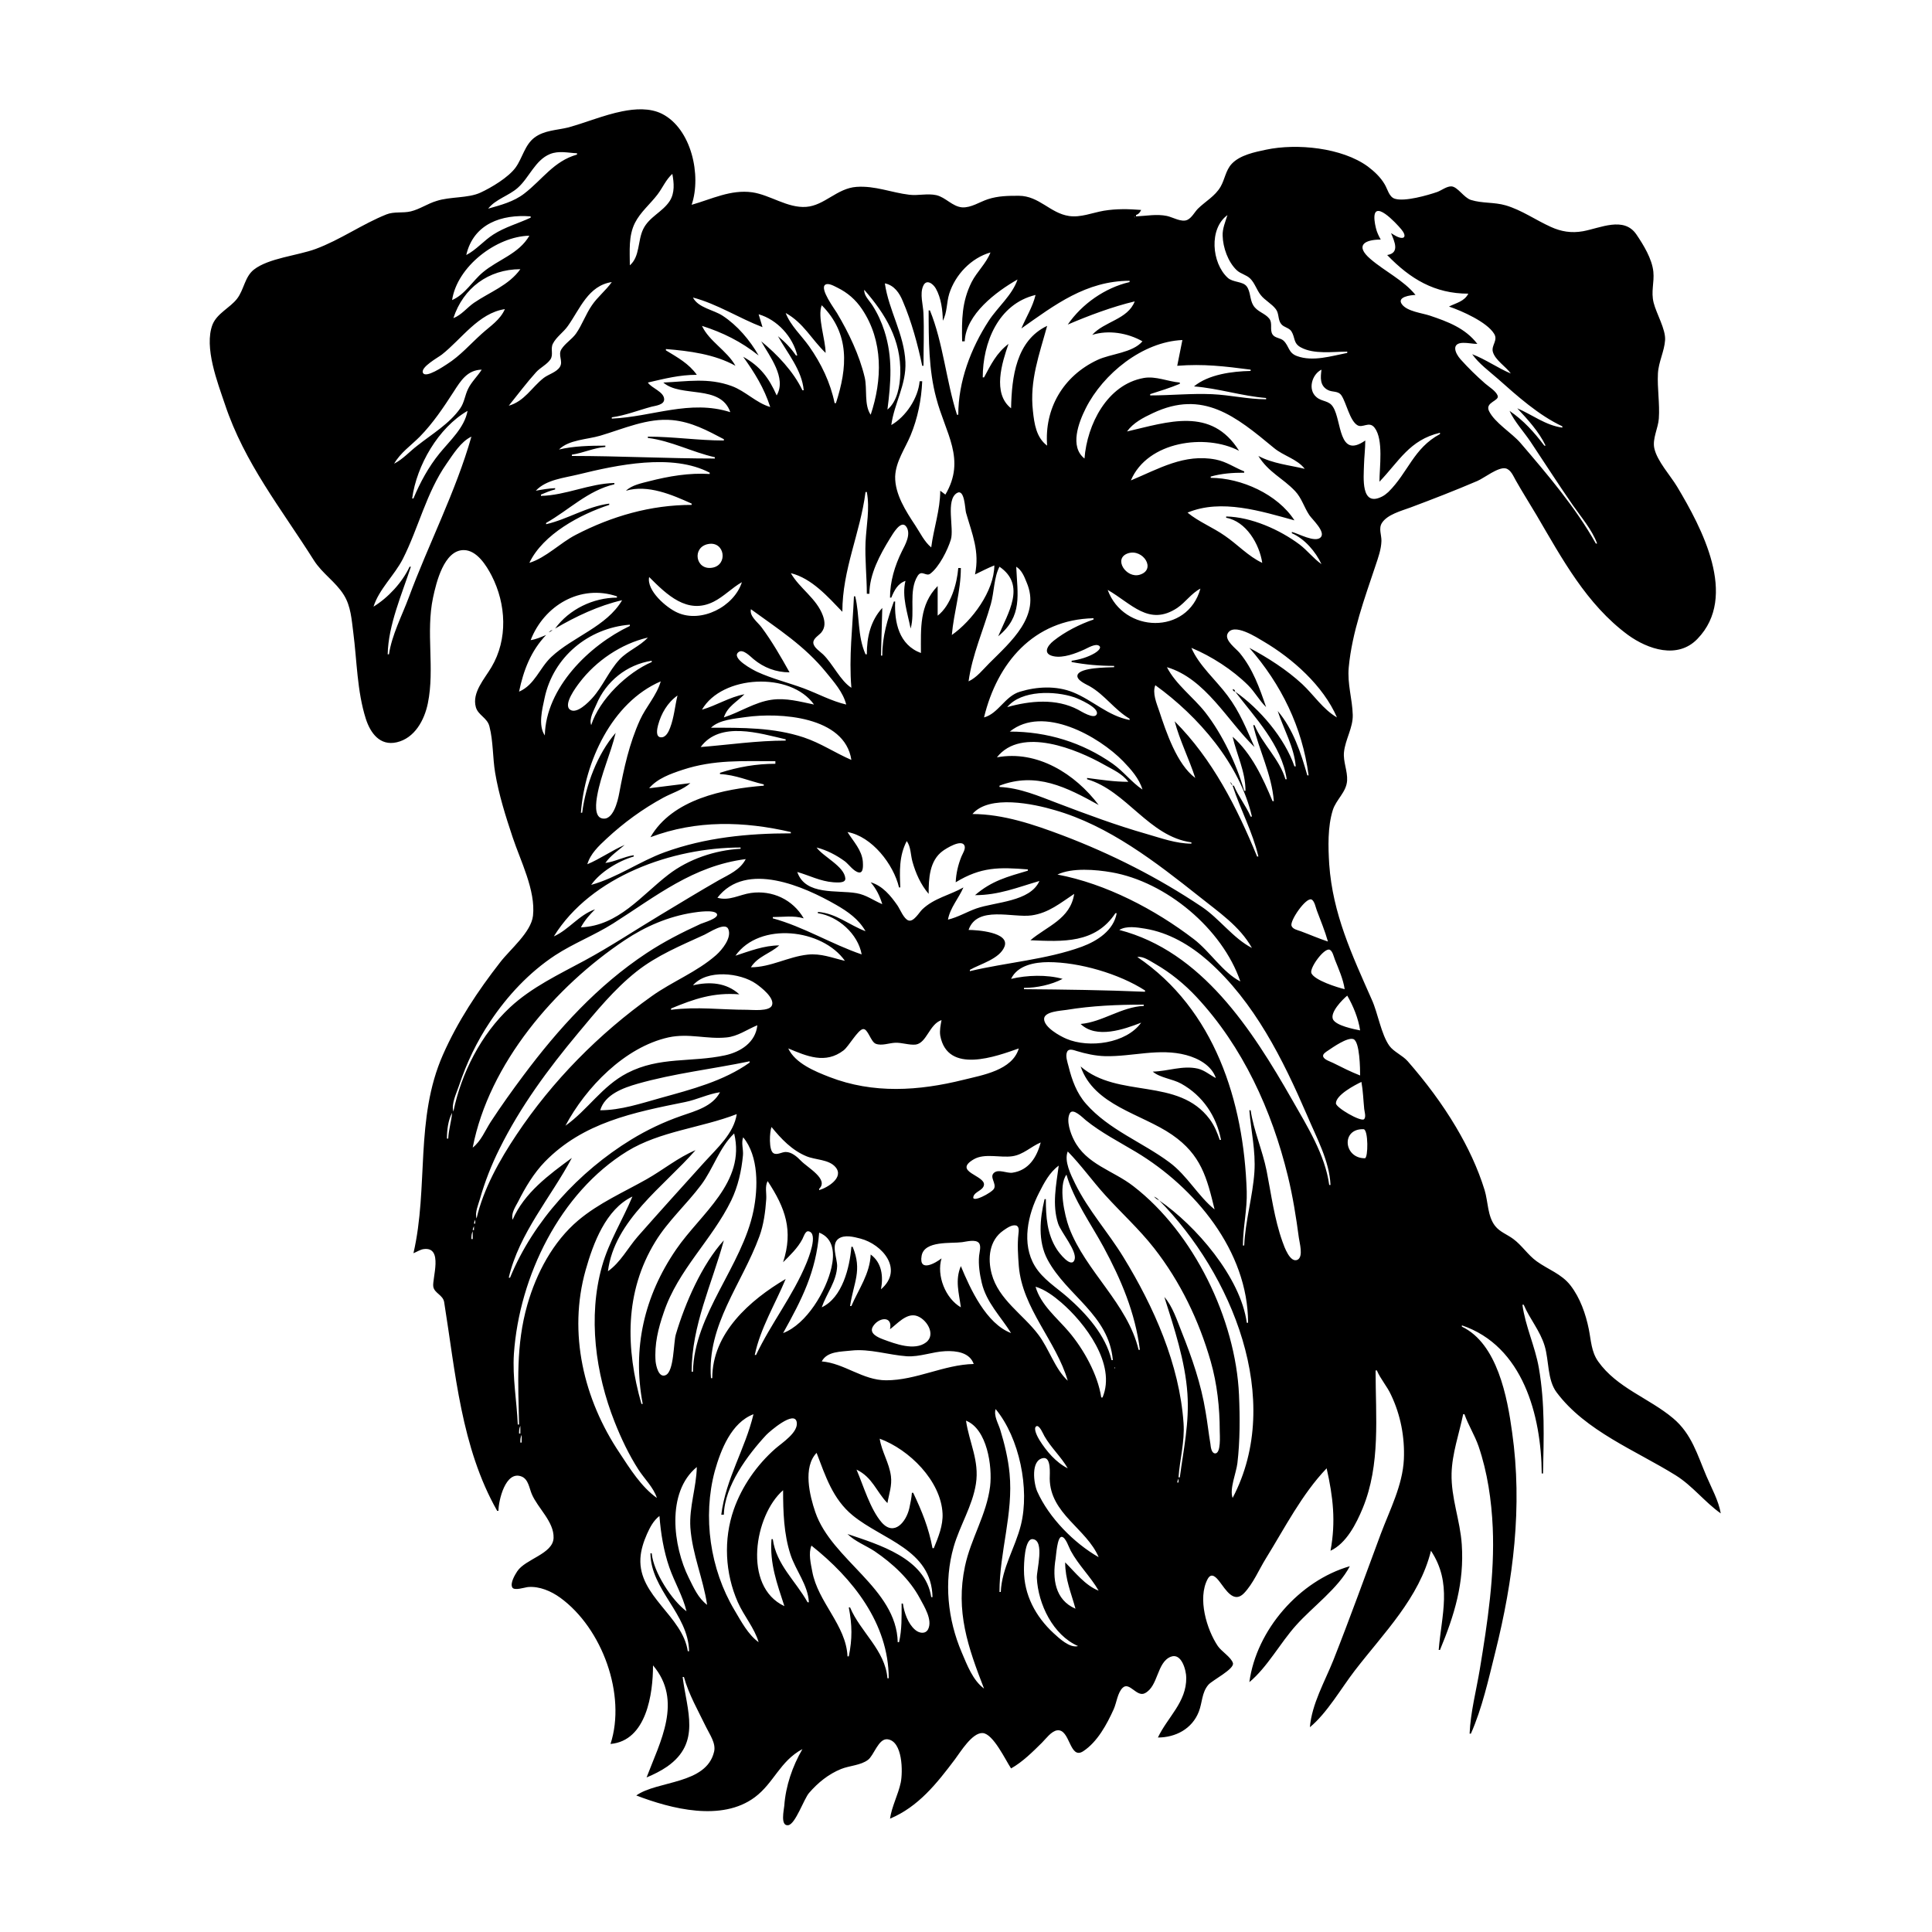 <?xml version="1.0" encoding="UTF-8"?>
<svg xmlns="http://www.w3.org/2000/svg" xmlns:xlink="http://www.w3.org/1999/xlink" width="1500pt" height="1500pt" viewBox="0 0 1500 1500" version="1.1">
<g id="surface1">
<path style=" stroke:none;fill-rule:nonzero;fill:rgb(0%,0%,0%);fill-opacity:1;" d="M 321 973 C 323.512 972 326.281 970.133 329 969.785 C 344.516 967.805 335.336 993 336.41 999 C 337.344 1004.133 343.949 1005.387 344.852 1011 C 353.625 1065.426 357.992 1123.738 386 1173 L 387 1173 C 387 1165.207 392.438 1141.402 404.957 1146.363 C 410.27 1148.469 410.914 1155.434 412.879 1160 C 417.543 1171 430.188 1181.395 429.797 1194 C 429.41 1206.512 407.824 1210.359 401.551 1220.004 C 399.785 1222.715 396 1229 397.695 1232.383 C 399 1235.348 407.496 1232.387 410 1232.176 C 418.852 1231.422 427.984 1235.391 435 1240.488 C 467.645 1264.223 486.371 1316 474 1354 C 502 1351.539 507 1315 507 1293 C 530.379 1320.516 512.434 1352.438 502 1380 C 507.531 1377.695 513 1375.012 518 1371.559 C 544.426 1353.008 533.336 1328.238 530 1302 L 531 1302 C 534.656 1315.371 542.23 1328.539 548.258 1341 C 550.977 1346.617 555.977 1353.434 554.426 1360 C 548.387 1385.586 510.41 1382.305 494 1394 C 521.203 1404.414 560.34 1414.504 586 1395.391 C 600.863 1384.32 605.555 1367.289 623 1358 C 615.246 1371.332 610 1386.652 608.914 1402 C 608.668 1405.055 605.629 1418 612 1417.078 C 617.566 1416.297 624.172 1396.566 628.184 1392 C 635 1384.113 643.203 1377.426 653 1373.453 C 659.508 1370.812 668.273 1370.641 673.895 1366.348 C 678.484 1363 682 1349.613 689 1350.371 C 701 1351.707 701 1376 699.332 1384 C 697.297 1393.52 692.426 1402.359 691 1412 C 713 1402.809 727.375 1384.586 741.375 1366 C 745.613 1360.371 754.855 1345 762.996 1345.547 C 771.188 1346.113 780.758 1366.715 785 1373 C 793.91 1368 801.73 1360.176 809 1353 C 812 1350.008 816.203 1344.117 820.715 1343.441 C 830.973 1342 830.223 1366.648 841 1359.652 C 852 1352.465 859.406 1338.723 864.688 1327 C 866.902 1322.086 867.656 1314.188 871.648 1310.375 C 876.867 1305.395 882.508 1317.828 888.824 1314.637 C 899.438 1309.277 898 1290.641 909 1286.289 C 917.41 1283 921 1297 921 1302.574 C 921.23 1321.547 906.531 1333.082 899 1349 C 912.727 1349 925.543 1342.281 930.73 1329 C 933.516 1322 932.949 1314.098 938.215 1308.016 C 941.215 1304.547 958.547 1295.828 957.246 1291.23 C 955.996 1286.789 948.27 1282.078 945.52 1278 C 936.852 1265.141 929.641 1241 937.57 1226.039 C 940.535 1220.488 944.207 1224.555 946.871 1228.004 C 951.629 1234.16 957.852 1245.195 965.816 1237 C 972.977 1229.52 977.402 1218.723 982.809 1210 C 997.395 1186.461 1010.738 1160.125 1030 1140 C 1035 1162.227 1037.238 1181.254 1033 1204 C 1045.336 1198.246 1053 1183.016 1057.988 1171 C 1072 1137 1068 1099.785 1068 1064 L 1069 1064 C 1071.84 1070.746 1076.977 1076.336 1080 1083 C 1087.441 1098.598 1090.715 1115.812 1089.961 1133 C 1089 1153.281 1079 1172.32 1072 1191 C 1059.867 1223.68 1048 1256.617 1035.199 1289 C 1028.566 1305.582 1018.477 1323 1017 1341 C 1030.355 1330 1041.234 1310.824 1051.883 1297 C 1074.43 1267.719 1101.98 1240.609 1111 1204 C 1127.719 1229.348 1119.238 1253.57 1117 1281 L 1118 1281 C 1129.238 1254.008 1136.949 1228.773 1134.91 1199 C 1133.629 1180.266 1126.551 1163 1127 1144 C 1127.395 1128.438 1132.879 1113.129 1136 1098 L 1137 1098 C 1140 1106.551 1145 1114.309 1147.996 1123 C 1154.855 1143.133 1158 1164.809 1158.961 1186 C 1160.562 1222.613 1154.879 1260 1148.922 1296 C 1146.176 1312.59 1141.723 1329.148 1141 1346 L 1142 1346 C 1150.719 1326.332 1155.664 1303.832 1160.871 1283 C 1174.961 1226.648 1182.203 1169.777 1174 1112 C 1170.34 1085 1162.559 1043.113 1135 1030 L 1135 1029 C 1182.434 1045.047 1196.629 1099 1197 1144 L 1198 1144 C 1198.574 1116.059 1199.59 1090 1194.75 1062 C 1191.852 1045.328 1184.246 1029.668 1182 1013 L 1183 1013 C 1187.715 1024.152 1195.672 1033.031 1199.277 1045 C 1202.703 1056.363 1201.262 1071.27 1208.527 1081 C 1230.973 1111.059 1270 1126.125 1301 1145.426 C 1314.172 1153.645 1323.492 1166.191 1336 1175 C 1334.273 1165 1328.816 1155.309 1324.852 1146 C 1317.762 1129.352 1313.402 1113.246 1299 1101.145 C 1280.289 1085.426 1255.387 1077.613 1240.789 1057 C 1235.457 1049.473 1235.305 1040.711 1233.551 1032 C 1231.168 1020.152 1226.785 1007.641 1219.32 998 C 1212.352 989.008 1201.914 985.676 1193 979.215 C 1186.184 974.273 1181.723 967 1174.996 962 C 1170.305 958.465 1164.496 956.547 1160.801 951.824 C 1154.836 944.215 1155.398 933 1152.652 924 C 1147.336 906.781 1139.574 890.477 1130.398 875 C 1119.578 856.758 1106.945 840 1093 824.004 C 1088.902 819.316 1082.203 816.73 1078.727 812 C 1072.277 803 1069.809 786.477 1065 776 C 1049.664 741.277 1034.734 709.598 1032 671 C 1031.172 657.578 1030.719 642 1034.773 629 C 1037.359 620.742 1045.371 615.012 1045.891 606 C 1046.32 598.605 1042.73 591.395 1043.469 584 C 1044.453 574.133 1050.547 565 1050.273 555 C 1049.93 542.484 1045.93 531.027 1047.172 518 C 1049.77 490.719 1059.395 464.816 1068 439 C 1070 433 1072.375 426.512 1072.543 420 C 1072.664 415.41 1070.199 410.348 1072.871 406.105 C 1077 399.48 1088 396.637 1095 394.051 C 1112.453 387.523 1129.867 380.754 1147 373.422 C 1152.375 371.121 1163.223 362.383 1168.984 363.664 C 1173 364.574 1175 369.762 1176.859 373 C 1182 382.133 1187.684 391 1192.988 400 C 1212.812 433.75 1231.691 469.16 1264 493 C 1279.457 504.176 1302.57 512 1317.906 496 C 1349.879 463 1321 409.523 1302.199 378 C 1296.918 369.176 1286.562 358.008 1284.398 348 C 1282.801 340.609 1287.391 332.414 1287.91 325 C 1288.727 313.344 1286.617 301.531 1287.211 290 C 1287.676 281 1292.215 272.773 1292.773 264 C 1293.305 255.633 1285.992 243.488 1283.871 235 C 1281.691 226.262 1284.492 219.418 1283.66 211 C 1282.668 201 1276 190.148 1270.48 182.004 C 1260.734 167.773 1242.535 177.086 1229 179.535 C 1220 181.145 1212 179.805 1204 176.137 C 1192.227 170.832 1181.516 163.129 1169 159.438 C 1160 156.824 1150.758 158 1142 155.227 C 1136.566 153.52 1131.746 145 1126.895 144.707 C 1123.273 144.57 1119.328 147.715 1116 149 C 1108.559 151.578 1090.66 156.73 1083 154.309 C 1078.438 153 1077.285 146.688 1075 143 C 1071.758 137.48 1067 133.066 1062 129.289 C 1041.91 114.594 1006.781 111.176 983 116.211 C 974.188 118.074 962.742 120.363 956.328 127.184 C 951.609 132.211 950.996 139.215 947.637 145 C 943.371 152.344 935.918 156.266 930 162.09 C 927.445 164.734 925.301 169.098 921.824 170.727 C 917.355 172.828 910.484 168.621 906 167.668 C 898 166 889.996 167.656 882 168 L 882 167 C 884.25 166 884.848 165.25 886 163 C 876 162.219 866.863 162 857 163.613 C 848 165.184 839 169.047 830 167.699 C 815.273 165.527 806.891 152.078 791 152 C 782.695 152 774.977 152.066 767 154.672 C 760.52 156.785 754 161.395 747 161 C 739.352 160.32 734.293 153.27 727 151.531 C 720 150 712.93 152.035 706 151.207 C 691.922 149.523 679.5 144.074 665 145.09 C 649.871 146.148 640.188 159.535 626 160.609 C 611.406 161.715 598 151.328 584 149.301 C 567.32 147 552.574 154.582 537 159 C 544.723 136.191 536.863 100 514 88.379 C 504.543 83.637 493 84.426 483 86.449 C 468.645 89.34 455 95.164 441 99 C 432.227 101.129 422.594 101.129 415 106.789 C 407.414 112.504 405.695 122.566 400.363 130 C 394.887 137.637 381.492 145.668 373 149.566 C 363.41 154 349.516 152.566 339 156 C 332 158.074 326 162.379 319 164.102 C 312.715 165.629 306 164.07 300 166.48 C 281.176 174 264.297 186.176 245 193.32 C 231.238 198.41 208.363 200.383 197 209.418 C 189.938 215.094 189.453 225.008 184 232 C 178.488 239.07 168.594 243.203 165 252 C 158.227 269.68 169 297.16 174.668 314 C 189.828 359.535 218.438 395.027 243.68 435 C 250.219 445.352 260.699 451.758 267 462 C 272.422 470.676 273 481.152 274.281 491 C 277.168 513.234 277.172 536.426 284 558 C 287.578 569.172 294.996 579.301 308 576.32 C 321.984 573.113 329.531 559.07 332.191 546 C 337.676 519.066 330.473 491 336.211 464 C 338.68 452.41 344.684 427.113 360 427.09 C 370.203 427.07 377.621 439.039 381.742 447 C 393 469 394.461 496.281 381.547 518 C 376.254 527 366.301 537.684 369.434 549 C 371.184 555.316 378.352 557.242 380 564 C 383 575.645 382.445 588.148 384.434 600 C 387.301 617.07 392.539 633.621 398 650 C 404 668.195 416 691.301 413.812 711 C 412.348 723.824 396 737.152 388.426 747 C 370.922 769.43 355.312 793 343.859 819 C 322 868.578 332.855 921.754 321 973 M 448 119 L 448 120 C 429.863 125.148 421.277 139.32 407 150.32 C 398.797 156.641 388.781 159.223 379 162 C 384.816 154.57 394.977 152.059 401.996 145.816 C 410.863 138 415.5 124.289 427 119.613 C 433.891 116.809 440.906 118.695 448 119 M 522 135 C 523.305 142.02 524 149.703 520 156 C 514.441 164.637 503.926 168.355 499.328 178 C 495 187 496.914 199.191 489 206 C 489 195 487.844 183.156 492.996 173 C 497.238 164.633 504.867 158.387 510.496 151 C 514.484 145.766 517 139.473 522 135 M 1080 181 C 1082.664 187.492 1087 196.414 1077 198 C 1095 216.676 1113.949 228 1140 228 C 1136.898 234.062 1130.66 235.145 1125 238 C 1134.992 241.402 1154.438 250 1160 259.094 C 1163.262 264.191 1157.809 268 1159 273 C 1160.73 279.574 1169.176 284.566 1173 290 C 1162.664 285.652 1153.676 279.094 1143 275 C 1148.234 282.406 1156.215 288.18 1163 294.156 C 1178 307.477 1194.586 322.391 1213 331 L 1213 332 C 1200 330.262 1189.723 322 1178 317 C 1186 325.512 1194.93 335.281 1200 346 L 1199 346 C 1191 335.414 1182.922 326.43 1172 319 C 1176 327.621 1183 335.051 1188.332 343 C 1199.223 359.332 1209.887 376 1221 392 C 1227.539 401.449 1236 411.152 1240 422 L 1239 422 C 1223.52 394.223 1201.199 368.078 1180.57 344 C 1173.816 336.113 1160.398 328.234 1156 319 C 1152.871 312.242 1164.277 311.262 1162.793 307.211 C 1161.445 303.539 1155.844 300.211 1153 297.715 C 1146.23 291.777 1140 285.707 1134 279 C 1129.75 274.238 1126.469 266.363 1136 266.184 C 1139.648 266.113 1143.32 267 1147 267 C 1137.664 254.758 1124 249.711 1110 245 C 1103.859 243 1092.828 241.82 1088.621 236.473 C 1083.84 230.391 1095.523 229.074 1099 229 C 1089.809 217.609 1075 210.574 1064 201.078 C 1051.734 190.551 1059.484 186 1072 186 C 1070.352 183.102 1069 180.258 1068.238 177 C 1067.762 175.039 1067.359 173.012 1067.172 171 C 1065.512 153.207 1084 173.32 1087.93 178 C 1092.527 183.477 1090.594 186.691 1084 183.367 C 1082.652 182.66 1081.336 181.809 1080 181 M 412 168 L 412 169 C 402.363 173.508 392 176.289 383 182.09 C 375.613 186.828 369.773 194 362 198 C 367.648 173.59 389.645 166.234 412 168 M 953 167 C 951.395 172.023 949 177.66 949.262 183 C 949.477 192.168 953.449 203.414 960.184 209.773 C 963.266 212.688 967.664 213.32 970.66 216.277 C 974.203 219.773 975.652 225.02 978.762 229 C 982 233.172 987.273 235.707 990.566 240.039 C 993.234 243.551 992 248.289 994.742 251.605 C 996.867 254.262 1000.859 254.395 1002.684 257.301 C 1005.664 262.055 1004 266.551 1010 269.723 C 1020.266 275.273 1034.785 273 1046 273 L 1046 274 C 1033.715 276.383 1019.34 281 1007 276.449 C 1000.184 274 1001 268.801 996.57 264.516 C 994 262.207 989.926 262.574 988 259.688 C 985.605 256 988.312 251 985.398 247.301 C 981.926 243.012 976.184 242.203 973 237 C 970.297 232.559 971 226.406 967.91 222.316 C 964.867 218.312 957.258 219.414 953.184 215.66 C 940.688 204.141 938.523 177.441 953 167 M 881 168.332 L 881.332 168.668 C 880.84 168.832 880.227 168.332 881 168.332 M 1079 180 L 1080 181 L 1079 180 M 411 183 C 402.82 197.148 386.945 201.371 375 211.324 C 366.645 218.289 361.238 228.496 351 233 C 354.891 207.016 385.273 183.535 411 183 M 769 196 C 765.754 204.438 758.445 211 754.371 219 C 746.672 234.398 746.656 248.418 747 265 L 749 265 C 749.965 244 773.328 226.496 790 217 C 786 229.051 774.523 238.512 767.695 249 C 753.75 270.41 744 296.234 744 322 L 743 322 C 734.625 295.812 732.254 266.125 722 241 L 721 241 C 721 263.344 721 287.258 726.883 309 C 734 336.391 750.223 356.496 734 384 L 730 381 C 729.961 396 724.867 410.301 723 425 C 717.629 420.562 714.484 413.766 710.668 408 C 703.395 397.016 694.77 383.75 695 370 C 695.434 358.312 702.664 348.418 706.988 338 C 712.496 324.723 715.387 310.328 716 296 L 714 296 C 712.84 309.188 703.336 323.449 692 330 C 694.301 313 703.738 298.777 702.961 281 C 702 259.422 690 241 687 220 C 694.273 221.469 698.363 227.473 701 234 C 707.578 249.281 712.637 267.758 716 284 L 717 284 C 717 270.371 717.559 256.613 716.961 243 C 716.68 236.621 714 228.219 716.742 222.062 C 719.203 216.273 724.469 220.285 726.582 224.016 C 730.656 231.199 731.934 241 732 249 C 735.473 242.594 734.832 235 737 228 C 741.723 213.23 753.953 200.336 769 196 M 404 209 C 395 221.566 380.289 226.711 368 235.094 C 362.398 239 358.434 244.508 352 247 C 359.621 223.621 379.246 209.066 404 209 M 877 218 L 877 219 C 858 223.387 839.965 236 829 252 C 844.969 245.129 864 238 881 234 C 875.527 248.117 857.383 249.465 848 260 C 860.66 256 875.562 258.496 887 265 C 879.211 274.062 862.547 274.535 852 279.488 C 825.277 292.043 810.742 317.41 813 346 C 804.543 339.715 803 329 801.949 319 C 799.293 295.359 806.902 275.344 813 253 C 788.91 264.395 785.5 292.789 785 317 C 770.258 305.43 778 281.523 783 267 C 773.602 274.164 769.387 283 764 293 L 763 293 C 763 266.324 774.836 236 804 229 C 801.805 238.27 796.629 246.289 793 255 C 819 236.637 843.234 218.094 877 218 M 475 219 C 470.441 225.473 464 230.473 459.57 237 C 454.723 244 452 252.156 447.211 259 C 443.996 263.488 438.836 266.484 435.906 271.09 C 433 275.609 437.312 280.309 434.805 284.672 C 432.328 289 425.789 290.547 422 293.527 C 412.594 301 407.285 311.453 395 315 C 401.832 306.527 408.883 297.109 416.184 289.016 C 419.48 285.363 424.688 283 427.383 279 C 429.805 275.234 427.285 271 429.184 267 C 431.805 261.633 437.508 258 440.957 253 C 450.387 239.684 456.703 221.742 475 219 M 676 322 C 670.734 314.336 673.453 302 671.348 293 C 667.223 275.57 658.934 258.316 649.801 243 C 647.91 239.832 636.32 224.27 640.648 221.121 C 643 219.32 647.766 222.172 650 223.258 C 658 227.156 664.277 232.602 669.25 240 C 685.891 264.746 685 295.02 676 322 M 671 225 C 687.621 244.027 699.621 264 698.984 290 C 698.75 299.574 696.695 311.621 689 318 C 691.68 297 693.289 277.695 686.656 257 C 684.41 250 681.285 243.199 677.301 237 C 674.984 233.395 670.633 229.43 671 225 M 592 254 L 589 244 C 603.473 248.18 615.543 261.449 619 276 L 618 276 C 613.996 270.137 609.5 265.48 604 261 C 611.348 274.246 622.633 287.34 624 303 L 623 303 C 616 288.387 603.402 275.098 591 265 C 597.277 276.316 611 293.43 603 307 C 597 293.441 590.289 284.406 577 277 C 585.922 289.461 593.312 301.344 598 316 C 587 312.793 578.832 303.641 568 299.695 C 549.84 293.078 533.574 296.203 515 297 C 528.613 309 559.426 298.18 567 320 C 535.547 310 506.465 323.648 475 325 L 475 324 C 485.559 322.578 495.727 318.461 506 315.734 C 509 315 515.719 314.316 515.652 310 C 515.57 304.105 505.824 301.402 503 297 C 516 294 527.508 291 541 291 C 534.859 282.281 525.895 277.445 517 272 L 517 271 C 535 272.434 554.918 275 571 284 C 564.387 272.133 550.629 265.07 545 253 C 561.41 258.246 575.41 265.223 589 276 C 582.246 264.145 572.477 252.594 561 245.102 C 553.816 240.414 542.176 239.051 538 231 C 556.934 236 573.699 247 592 254 M 638 237 C 659.992 259.18 657.984 285.387 649 313 L 648 313 C 644.703 297.023 637.641 282.309 628.277 269 C 622.301 260.496 613.727 252.828 610 243 C 623.98 250.789 629.996 263.422 641 274 C 641 264 634.422 245.777 638 237 M 392 240 C 388.273 248.469 380.656 253.156 374 259.172 C 365 267.254 357.305 276.266 347 282.773 C 344.715 284.215 330.328 294.129 328.348 289.383 C 326.457 285 340.176 277.543 343 275.332 C 358.266 263.371 371.559 243.02 392 240 M 813 252 L 814 253 L 813 252 M 918 264 L 914 284 C 934.562 282.379 950.715 284.383 971 287 L 971 288 C 956.609 288.297 938.398 290.637 927 300 C 945.934 301.492 964.23 307.508 983 309 L 983 310 C 968.953 310 955 306.652 941 306.039 C 924.938 305.336 909 307 893 307 L 893 306 C 900.855 303.488 908.379 301.168 916 298 L 916 297 C 906.75 296.266 897.344 291.797 888 293.465 C 859.539 298.539 844 329.617 842 356 C 830.266 346.785 837.453 328 842.969 317 C 856.43 290.254 887 265.332 918 264 M 374 287 C 370.75 292.199 366 296.496 363.379 302 C 360.938 307 360.516 312.469 357.352 317 C 349 329 335.266 337.074 324 346 C 317.973 350.602 312.879 356.488 306 360 C 310.969 351.402 319 346 325.961 339 C 336.168 328.57 344.441 316.211 352.309 304 C 357.828 295.43 362.879 287.262 374 287 M 1026 287 C 1025.234 293.094 1024.539 299.449 1031 302.82 C 1034.727 304.754 1038.977 303.195 1041.586 307.148 C 1045.371 313 1047.918 326.312 1053.699 330.02 C 1058 332.816 1062.969 326.504 1067.273 332.148 C 1074.285 341.348 1071 363 1071 374 C 1086.344 358 1094.344 341.605 1118 336 L 1118 337 C 1097.43 348 1093.324 366.797 1077.906 382 C 1076.445 383.324 1074.836 384.625 1073 385.543 C 1056.262 394 1058.785 370.41 1059 361 C 1059.172 354.645 1060 348.398 1060 342 C 1039 356.707 1041.805 326.648 1035 316.02 C 1031.883 310.82 1026.441 312 1022.227 308.438 C 1015 302.566 1018.672 290.523 1026 287 M 1013 364 C 1000.844 361.07 988.273 360 977 354 C 984.91 366.82 995.777 371.008 1005.531 381.301 C 1010.605 386.648 1012.551 394 1016.598 400 C 1018.773 403.238 1029.531 413.012 1025.352 417.219 C 1020.992 421.605 1007.93 414.141 1003 413 L 1003 414 C 1013 418.398 1021.387 428.246 1026 438 C 1019.746 433.594 1015 427.34 1009 422.762 C 993.555 411.215 971.535 401.402 952 401 L 952 402 C 967.504 404.766 977.812 422.406 980 437 C 969.238 432 960.746 422.637 951 416 C 941.797 409.508 930.551 405.094 922 398 C 948.262 387 979.375 397.004 1005 404 C 992 383.738 963.648 371.016 940 371 L 940 370 C 948.617 367.578 957 367 966 367 L 966 366 C 958.477 363 952.191 358.438 944 356.809 C 919.516 352 899.574 364.02 878 373 C 890.883 342.57 936 336.418 962 350 C 940.441 315.535 906.781 327.648 875 335 C 879.91 328.18 887.535 324.305 895 320.781 C 934 302.297 959.41 323.219 989 347.715 C 996.465 354 1007 356.242 1013 364 M 363 319 C 360.676 332.031 349.254 342.16 341.262 352 C 332.727 362.508 326.184 374.535 321 387 L 320 387 C 323.449 361.371 340.332 332.039 363 319 M 562 341 L 562 342 C 542.32 342 522.762 339 503 339 L 503 340 C 521.375 342.336 537.242 351 555 355 L 555 356 C 518 356 481 354 444 354 L 444 353 C 452.852 351.699 461 347.715 470 347 L 470 346 C 458.266 346 445.445 346.273 434 349 C 441.656 341.332 456 341.254 466 338.277 C 483.91 333 502.848 324.316 522 326.172 C 536.934 327.613 549 334.152 562 341 M 366 339 C 353.93 381.539 332.699 422.438 317.32 464 C 312 478.207 304.227 493 302 508 L 301 508 C 301.469 485.227 312 461.465 319 440 L 318 440 C 312.285 452.223 301.406 464 290 471 C 294.309 457.387 306.242 446.672 312.742 434 C 325 409.801 330.977 382.539 346.723 360 C 351.797 352.73 357.805 342.832 366 339 M 962 350 L 963 351 L 962 350 M 551 367 L 551 368 C 535.199 367 519.25 369.703 504 373.629 C 498 375.176 490.527 376.621 486 381 C 503 376 521.785 384.117 537 391 L 537 392 C 505.199 392 475 400.742 447 415.258 C 434.883 421.512 423.949 433 411 437 C 421.594 414.738 450.57 399.312 473 392 L 473 391 C 455.355 393.375 440.895 403.09 424 407 L 424 406 C 441.688 396 456.508 380.742 477 376 L 477 375 C 457.574 375.402 439.266 384.602 420 385 L 420 384 C 423.656 382.5 427 381 431 380 L 431 379 C 425.973 379.215 420.945 380.078 416 381 C 423.984 372.359 438 371.078 449 368.371 C 478.973 361 522 351.742 551 367 M 757 446 C 761.957 443.652 766.859 441 772 439 C 771.832 459 754.695 482 739 493 C 740.527 475.48 745.996 459 746 441 L 744 441 C 742.984 453.438 738.203 470.125 728 478 L 728 455 C 713.66 469.652 715 488 715 507 C 697.902 500.645 694.316 483.125 695 467 L 694 467 C 689 481 685 494 685 509 L 684 509 L 685 472 C 675.844 482.039 673 494.699 673 508 L 672 508 C 665.566 493.465 667.562 478 664 463 L 663 463 C 661.957 487.328 659 509.52 661 534 C 652.406 528.488 646.598 515.375 639 508.039 C 636.645 505.766 631.605 502.691 631.461 499.023 C 631.328 495.633 635.832 493.277 637.719 491 C 640.926 487.02 640.508 482.562 638.895 478 C 634 464.578 620.891 457 614 445 C 630.242 449 642.883 463.449 654 475 C 654 442 667.844 414.172 672 382 L 673 382 C 675.438 395.125 672.613 408 672 421 C 671.453 434.406 672.992 447.668 673 461 L 675 461 C 675 445.746 683.199 430.672 691 418 C 692.906 415.031 699.664 402.684 703.82 409.191 C 707.449 415 702.766 423 700.246 428 C 694.703 439.199 691 451.457 691 464 L 692 464 C 694.367 458.344 696.938 453.105 703 451 C 700 463.188 704.684 476.047 707 488 C 710.684 475.543 705.207 458.711 712.441 447.148 C 715.633 442.051 719 448 722.328 445.367 C 729.184 440.152 735.727 427.105 738.227 419 C 740.938 410.207 733.973 388.133 743 382.754 C 748.984 379.273 749.195 395.035 750 398 C 754.898 415.043 760.699 428.062 757 446 M 550 422.359 C 562.75 420.078 565.418 438.676 553 440.77 C 539.934 443 537 424.664 550 422.359 M 876 429.516 C 887.574 426 897.887 442.18 884.984 446.191 C 874.434 449.473 863.75 433.426 876 429.516 M 776 440 C 797 454.391 782.465 476.07 775 494 C 794.168 478.348 789.934 461.699 789 440 C 793.215 442.578 795.223 447.551 797 452 C 808.355 478.238 784.719 498.281 768 515 C 763 520 758.359 526.035 752 529 C 754.754 508.562 763.676 488.766 769.289 469 C 771.844 460.008 771.676 448.137 776 440 M 504 448 C 517.617 461.617 533.598 477.387 554 467.191 C 562 463.176 568.23 456.426 576 452 C 569.965 471 544.52 484 526 475.652 C 517.594 472 501.816 458.555 504 448 M 932 457 C 922 493.18 872.32 491.652 860 458 C 878.395 468.48 891.957 486.57 914 472 C 920.559 467.527 924.961 460.652 932 457 M 479 463 L 479 464 C 460.676 464.004 441.887 473 431 488 C 447 478.629 464.816 470.168 483 466 C 471 486.531 444.73 494.34 428 510.09 C 418.766 518.789 415.199 531.73 403 537 C 406.406 520.488 412.191 505.348 424 493 C 420 494.641 416.305 496.355 412 497 C 422.422 470.137 450.543 453.367 479 463 M 583 473 C 604.168 488.391 624.613 501.359 641.391 522 C 647.492 529.512 654.582 537.414 657 547 C 645.594 544.359 634.941 538.516 624 534.426 C 612 530 599.605 527 588 521.688 C 585.25 520.445 566.691 510.809 573.621 506.133 C 577 503.754 582.68 509.805 585 511.715 C 593 518.391 602.496 522 613 522 C 606.449 510.238 599.293 497.801 591.238 487 C 588.254 483 581.746 478.445 583 473 M 849 480 L 849 481 C 838.316 484.637 826.844 490.461 818 497.52 C 813 501.469 809.371 507.715 818 509.512 C 825.562 511.09 835.215 507.289 842 504.23 C 844.566 503.07 850.461 499.434 853.289 501.348 C 855.93 503.141 851.238 506.336 849.957 507.098 C 844.609 510.266 838 512.176 832 513 L 832 514 C 843 516.074 853.82 517 865 517 L 865 518 C 859.855 518.223 838.512 518.164 836.613 524 C 835.301 528 843.48 531.348 846 532.785 C 857.758 539.488 865.266 551.047 877 558 L 877 559 C 859.988 555.699 848.59 543.754 833 537.453 C 820 532.246 805 533.027 792 537 C 780.25 540.387 775.23 554 764 557 C 774.184 514.715 802.461 481 849 480 M 489 485 L 489 486 C 457.398 501 423.762 534.078 423 571 C 417.656 563.223 421 550.562 422.805 542 C 429.504 510.188 456.758 487.566 489 485 M 426 491 C 427.578 490.316 427.777 490.195 429 489 C 427.422 489.684 427.223 489.805 426 491 M 1038 557 C 1027.172 550.742 1020 539.508 1011 531.09 C 998.98 520 984.449 510.691 970 503 C 994.773 531.359 1011 564.371 1016 602 L 1015 602 C 1010 584.402 1004 566.133 992 552 C 996.586 566.098 1004.781 580.07 1006 595 L 1005 595 C 997.457 573 977.98 550.211 959 537 C 974.547 557.406 995 578.305 999 605 L 998 605 C 993.512 589.453 980.191 577.797 974 563 L 973 563 C 977.668 583.172 987.316 601 989 622 L 988 622 C 980.527 604.023 971.824 585.105 957 572 C 960.309 586.305 966.988 599.012 967 614 L 966 614 C 960 593.168 949 570.012 935.715 553 C 926.457 541.273 912.828 531.379 906 518 C 935.941 526.809 953 559.797 974 580 C 967.727 566 962.523 552.578 953 540 C 944.285 528.227 930.746 516.574 925 503 C 940.672 509.523 956.961 520.051 969 532.004 C 974.277 537.242 977.82 544 983 549 C 977.871 534 972.809 519.535 962.535 507 C 959.758 503.613 950.758 497.32 953 492.148 C 957.422 482.824 976 495.09 981 498.012 C 1003.57 511.297 1027.422 532.484 1038 557 M 424 492 L 425 493 L 424 492 M 503 495 C 496.742 501.828 487.547 505.121 481 512.004 C 472.617 521.035 468 533 459.824 542 C 456.922 545.211 447.762 554.648 442.605 551 C 436.992 547 447.348 533.371 449.898 530 C 462.676 513.137 482.289 499.789 503 495 M 969 502 L 970 503 L 969 502 M 301 509 L 300 510 L 301 509 M 506 513 L 506 514 C 487 522.148 465.316 543.047 459 563 C 457.211 558 461 551.688 463 547 C 470.477 529.062 486.527 516 506 513 M 513 529 C 509.809 540.074 501.57 548.637 496.863 559 C 488.586 577.23 484.395 596.434 480.738 616 C 479.68 621.684 476 638 467 635.289 C 461.195 633.531 462.84 622.43 463.613 618 C 466.598 601.012 474 585.637 478 569 C 463.762 585.469 454.773 609.516 452 631 L 451 631 C 454 591.734 474.793 545.484 513 529 M 632 547 C 621 544.742 610.316 541.684 599 543.301 C 585.945 545.164 574.43 553 562 557 C 564.859 548.383 572 545.102 578 539 C 566 541.32 556.453 547.699 545 551 C 560.586 524.035 613.758 521.32 632 547 M 897 532 C 930.285 556 962.527 593.047 972 634 L 971 634 C 967.391 625.621 961.527 618.434 958 610 L 957 610 C 962.992 628.418 972.637 646.137 977 665 L 976 665 C 960.438 627.066 941.328 589.332 912 560 C 916 575 923.195 589.234 928 604 C 913.797 593.516 905.367 568.262 900 552 C 898 546.145 894.508 538 897 532 M 957 535 C 957.547 536.637 957.363 536.453 959 537 C 958.453 535.363 958.637 535.547 957 535 M 782 549 C 793 535.629 819 536.305 834 541.355 C 837.398 542.504 853.504 549.453 851.539 554.434 C 849.766 559 839 552.02 837 551 C 820 542.039 799.727 544.016 782 549 M 526 540 C 523.996 548.324 523.34 557 520.289 565 C 519.172 568 517 572.793 513 572.453 C 508.781 572.082 510.23 565.645 510.926 563 C 513.316 554 518.25 545.473 526 540 M 661 590 C 648.285 584.516 637.395 577 624 572.516 C 600.719 564.762 576.238 565 552 565 C 558.473 558.738 570.434 558 579 556.73 C 605.312 553 655.922 556.113 661 590 M 911 559 L 912 560 L 911 559 M 887 613 C 878.543 607.359 872.391 599 864 593.035 C 840.258 576.344 812.922 568 784 568 C 810 547 853.246 571.789 871.984 591 C 878 597.215 884.508 604.535 887 613 M 478 568 L 479 569 L 478 568 M 610 574 L 610 575 C 587.656 575 566 578.246 544 580 C 559 559.547 589.848 569.379 610 574 M 956 571 L 957 572 L 956 571 M 876 607 C 865 607 854.824 605.375 844 604 L 844 605 C 874.531 613.812 891.973 649.531 925 654 L 925 655 C 913 655 901.352 650.66 890 647.422 C 866.625 640.75 843.711 632.215 821 623.574 C 806.48 618.051 791.746 611.676 776 611 L 776 610 C 804.484 599.027 828.191 611.242 853 625 C 834.777 600.82 805.301 582.188 774 588 C 793 563.762 836.527 582.008 857 593.574 C 863.793 597.414 871.266 600.586 876 607 M 602 591 L 602 593 C 587.203 593 573 595.488 559 600 L 559 601 C 570.934 601.512 581.551 606.352 593 609 L 593 610 C 562 612.438 522 620.496 505 650 C 540.82 636.484 577.602 637.578 614 646 L 614 647 C 580.715 647 547.5 650.25 516 661.695 C 496.535 668.766 479 681.52 459 687 C 466 677 480.184 668.402 492 665 L 492 664 C 484.438 665.117 477.562 669 470 670 C 474 664.266 479.75 660.543 485 656 C 475 660.305 466 666.805 456 671 C 458.426 662.754 464.859 656.809 471 651.09 C 484.184 638.812 499 628 515 619.309 C 521.734 615.656 530.32 613.129 536 608 L 504 612 C 510.258 604.43 520.895 600.668 530 597.672 C 554.445 589.621 576.855 591 602 591 M 955 607 C 955.684 608.578 955.805 608.777 957 610 C 956.316 608.422 956.195 608.223 955 607 M 990 623 L 989 624 L 990 623 M 972 736 C 957.363 728.449 946.816 713.258 933 704 C 899.184 681.348 863 663 825 648.574 C 802.73 640.18 779 632.066 755 632 C 768 616.766 802.516 624.113 819 629 C 860.863 641 897.414 669.367 931 696 C 945.934 708 962.516 719 972 736 M 853 625 L 854 626 L 853 625 M 698 689 L 699 689 C 698.465 676.555 697.969 664.492 704 653 C 707.289 657.613 706.93 663.656 708.43 669 C 710.98 678.102 714.852 686.766 721 694 C 721 682.199 721.566 668.215 732 660.637 C 734.664 658.703 746.297 651.367 748.758 656.355 C 750 659 747.391 662.672 746.453 665 C 743.875 671.395 742.297 678.109 742 685 C 761.711 673 775.699 673.238 798 675 L 798 676 C 782.254 680.699 769.969 683.777 757 695 C 775.434 695 789.816 689 807 684 C 799.816 700.191 772.801 700.176 758 705.344 C 750.562 708 743.676 712.176 736 714 C 737.645 704.773 744.355 697.453 748 689 C 737.305 695.082 725.242 697.246 716 706.094 C 713.695 708.348 709.336 716 705.379 714.652 C 701.734 713.516 698.848 706 696.797 703 C 691.48 695.348 685.238 687.738 676 685 C 680.406 690.184 683 695.488 685 702 C 678 699.066 672.719 694.828 665 693.465 C 650 690.816 625.305 695.535 619 677 C 628.539 679.746 636.816 684.215 647 685 C 649.449 685.078 656.609 686 656.309 682 C 655.621 672.621 639 665.102 634 658 C 641.887 660 649.512 664 656 668.762 C 659 671.074 662.914 676.758 666.852 677.367 C 670.652 678 670 671.172 669.906 669 C 669.184 660 662.555 653.316 658 646 C 676.988 649.387 693.734 671.047 698 689 M 575 658 L 575 659 C 555.297 660 534.57 667 519 679 C 497.816 695.27 480.285 718.723 451 720 C 453.914 714.555 457.656 710.355 462 706 C 449.422 710.359 441.766 721.758 430 727 C 459 680.211 522.207 658 575 658 M 579 667 C 574.594 675.473 565.898 679 558 683.426 C 542.855 692.094 527.961 701.223 513 710.199 C 493.344 722 474.172 734.777 454 745.691 C 434 756.504 412.816 766.453 396 782.09 C 373.551 803 358.172 833.102 352 863 C 350.203 857.082 354.441 848.68 356.332 843 C 362.262 825.219 370.215 808.586 380.672 793 C 394 773.086 410.82 755 431 741.695 C 445.352 732.348 461.516 726.121 476 717 C 509.586 695.676 538 672.285 579 667 M 963 762 C 949.359 755 939.406 738.742 927 729.234 C 896.793 706.082 858.609 686.086 821 679 C 832.391 673.527 850.895 675.148 863 677.25 C 905.309 684.602 949 721.008 963 762 M 672 723 C 659.184 718.148 649.352 709.172 635 708 L 635 709 C 650.68 711.316 666.168 725.109 669 741 C 645.605 733.035 623.969 719.555 600 713 L 600 712 C 608 712 616 710.633 624 713 C 615.543 698.371 599.609 691 583 693.301 C 574 694.59 566.191 699.715 557 697 C 579.367 668.035 624.68 688.477 649 702.426 C 658.258 707.738 666.625 713.57 672 723 M 834 694 C 831 713.574 813 719 800 730 C 824.973 731.07 850.309 732.723 866 709 L 867 709 C 864.605 722.422 851.949 730.562 840 735 C 812.699 745 781.309 747.242 753 754 L 753 753 C 761 748.395 776 744.59 779.863 735 C 784.316 723.637 758 722 752 722 C 758.547 702.797 786.352 712.793 801 710.699 C 814.172 708.816 823.316 701.062 834 694 M 1031 731 C 1023.867 728.676 1017 725.648 1010 723.055 C 1007.641 722.184 1003.605 721.492 1002.711 718.723 C 1001.422 714.723 1013.859 696.66 1018.184 698.348 C 1020.621 699.297 1021.602 705 1022.426 707 C 1025.453 715 1028.668 722.789 1031 731 M 367 891 C 379.66 825.723 431 766 485 730 C 501 719.297 518.863 711.578 538 708.59 C 541.25 708.082 554.867 706 556.652 709.637 C 558.211 713 546 716.406 544 717.305 C 529.41 724 515.355 731.152 502 740.004 C 464 765.129 433.43 798.77 406.375 835 C 397.617 846.723 389 858.766 381 871 C 376.66 877.734 373.473 886 367 891 M 370 946 C 368.59 941.355 371.277 935.559 372.578 931 C 376.406 917.578 381.516 904.48 387.754 892 C 404 859.188 425.461 830.113 448.922 802 C 462.926 785.215 476.805 768.129 494 754.449 C 509.906 741.797 528.699 734.094 547 725.691 C 550.441 724.109 562.918 715.727 565.395 721.191 C 568.457 728 560.512 737.531 555.961 741.562 C 541 754.719 522 762 506 773.426 C 465 802.574 428.828 839.238 401 881 C 388 900.449 375.312 923.039 370 946 M 1033 920 L 1032 920 C 1028.848 896.574 1014.762 874.18 1003.281 854 C 972 799.199 933 738.59 869 722 C 874.684 718.598 882.734 720 889 721 C 907.492 724.035 924 733.746 938 746.051 C 974 778 996 822.387 1014.852 866 C 1022 883 1032.195 901.305 1033 920 M 656 746 C 646 743.695 637.512 740.047 627 741.176 C 611.938 742.785 598.367 751 583 751 C 588.383 742.434 597.949 740.43 605 734 C 593 734.098 582.223 738.344 571 742 C 589.762 715.438 638.414 721.051 656 746 M 1044 768 C 1038.309 766.648 1020.703 761.164 1018.172 755.609 C 1016.422 751.766 1028 735.75 1032.301 737.348 C 1034.582 738.191 1035.605 743.004 1036.398 745 C 1039.332 752.391 1042.832 760.102 1044 768 M 971 862 L 970 862 C 971.289 878.184 975 893.547 973.91 910 C 972.605 929.078 966.816 948.031 966 967 L 965 967 C 965 953 968.402 939 967.957 925 C 965.727 855.137 943 783.578 883 743 C 887.617 742.23 893 746.168 897 748.426 C 908.707 755.129 919.715 764.145 928.91 774 C 964.902 812.578 987.445 862.09 999.871 913 C 1003.766 929 1006.262 944.762 1008.426 961 C 1008.949 965 1012 975.41 1007.566 978 C 1001.621 981.066 997 967.684 995.699 964 C 989.371 946.281 987 927.355 983.398 909 C 980.242 893.203 973.34 877.828 971 862 M 889 769 L 889 770 C 857.664 768.656 826.379 768.262 795 768 L 795 767 C 804.859 767 816.242 764.598 825 760 C 812.789 756.57 797.316 757.066 785 760 C 789.992 749.395 803.406 747.004 814 747 C 837.926 747 868.875 756 889 769 M 521 784 L 521 783 C 539.18 775.43 554 770.434 574 772 C 563.895 762.805 550.898 762 538 765 C 548.746 752.465 574.621 755.137 587 763.801 C 590.84 766.488 601.656 774.828 599.344 780.566 C 597.355 785.488 584.176 784 580 784 C 559.547 784 541.512 781.395 521 784 M 1046 773 C 1050.664 781.023 1054.641 790.785 1056 800 C 1051 799 1037.703 796.395 1035 791.582 C 1032.246 786.176 1042.332 776 1046 773 M 888 780 L 888 781 C 870.676 781.746 855.926 793.523 839 795 C 851.207 806.797 872.711 799.152 886 794 C 874.355 810.18 845.535 814 828 806.535 C 822.859 804.371 810.637 797.621 810.637 791.109 C 810.637 785.234 823.988 784.742 828 784.078 C 847.852 780.801 867.914 780 888 780 M 731 792 C 730.262 796 729.414 800 730 804 C 735.602 834.508 773.852 820 791 814 C 785.961 831 762.875 834.672 748 838.371 C 713.266 847.016 677.961 849.348 644 836.188 C 632.727 831.82 617.391 825.559 612 814 C 626.516 820.035 640.84 826.363 655 815.473 C 658.879 812.488 666 799.598 670 799 C 673.832 798.297 676 809 680 810.395 C 684.566 812.145 690.336 809.785 695 809.594 C 700.293 809.379 705.77 811.535 710.996 811 C 719.57 809.695 721.531 795.145 731 792 M 588 796 C 586.633 809.336 575 816.699 563 819.332 C 536.68 825.039 512.184 820.098 487 833.109 C 467.371 843.25 456.355 861.742 439 874 C 454.805 844.309 485 813.004 519 805.426 C 534.855 802 548.621 807 564 805.473 C 572.703 804.695 580 799.277 588 796 M 1056 835 C 1048.777 832.195 1041.922 828.711 1035 825.246 C 1032.922 824.207 1028.277 822.832 1027.348 820.457 C 1026.527 818.371 1029.672 816.609 1031 815.699 C 1034.812 813.133 1046 805.227 1050.684 806.734 C 1055.816 808.398 1055.988 830.227 1056 835 M 944 837 C 939.223 834.562 935.363 831 930 829.68 C 918.191 827 906.723 831.758 895 832 C 900.539 836.824 910.34 837.633 917 841.312 C 933.723 850.551 944.418 866.535 948 885 L 947 885 C 945 879.211 942.902 874 939.238 869 C 914.773 836.105 868.184 853.234 839 828 C 849.367 858.398 886.258 864.629 910 881.027 C 932.594 896.629 937 914.281 943 939 C 930 928.434 921.863 912.797 908 902.477 C 886.762 886.672 860.977 877.246 843.184 857 C 835.898 848.711 832.242 838.535 829.629 828 C 828.824 824.777 826.879 819.609 828.605 816.406 C 830 813.789 833.875 815.391 836 816.027 C 843 818.148 850.543 819.805 858 820 C 879 820.492 900 813.523 921 819.16 C 930.457 821.711 940.68 827.23 944 837 M 582 824 L 582 825 C 561.668 839.449 536.723 845.828 513 852.426 C 497.684 856.684 482 862 466 862 C 469.641 849.75 483.754 844.637 495 841.426 C 523.312 833.348 553.18 830 582 824 M 1057 840 C 1058.281 847 1058.473 854.008 1059.168 861 C 1059.363 863 1060.852 867.344 1058.969 869 C 1056.301 871.012 1037.207 860 1037.207 856.621 C 1037.207 850.113 1051.945 842.391 1057 840 M 559 848 C 553.242 859.07 539.973 862.535 529 866.344 C 515.402 871.066 502.27 877.297 490 884.812 C 449.633 909.539 414 948 396 992 L 395 992 C 402.977 957.535 427.73 929.566 444 899 C 426.285 912 407 926.117 398 947 C 396.602 942.262 400 937.18 402.246 933 C 407.793 922 414.312 911 423 902 C 452.781 871.473 491.797 863.703 532 855.602 C 541.176 853.75 549.77 849.363 559 848 M 969 1027 L 968 1027 C 963.246 991.719 928.281 951.34 900 932 C 956 988.602 997.281 1086.441 957 1163 C 954.438 1156 959.812 1143.613 960.715 1136 C 962.766 1118.684 962.723 1100.434 961.961 1083 C 959.383 1024.145 926.754 957.047 880 921 C 864.168 908.645 843.32 904.121 833.762 885 C 831.199 880 827.562 870.027 830.602 864.363 C 833 859.824 840.934 868.066 843 869.738 C 854.867 879.355 868.934 886.555 882 894.398 C 927.633 921.793 969 971.305 969 1027 M 351 864 C 350.449 870.738 348.293 877.207 348 884 L 347 884 C 347 877.473 347.887 869.816 351 864 M 572 865 C 569.777 880 556.727 891.418 547.172 902 C 529.77 921.266 512.328 940.52 495.172 960 C 487.352 969 481.812 980.082 472 987 C 477 947.309 515.387 921.191 540 893 C 526.516 898.645 514.719 908.391 502 915.574 C 483.895 925.805 465 934 449 947.438 C 429.328 964.035 416.41 988.527 409.426 1013 C 400.434 1044.512 402.34 1074 403 1106 L 402 1106 C 401.207 1087.539 397.812 1069.645 399 1051 C 403.203 991 434.734 926 487 893.812 C 512.523 878.168 544.348 875.727 572 865 M 599 875 C 606.562 884.285 614.824 893 626 897.664 C 633 900.656 643.43 900 648.68 906.133 C 655.578 914.207 642.566 922.066 636 924 L 636 923 C 643.73 915.512 626.973 906.602 621.715 901.09 C 618.715 898 614.617 894.387 610 894.398 C 607 894.402 603.383 897 600.602 895.383 C 596.664 893.266 597.531 878.504 599 875 M 1058.684 876.711 C 1062.445 877 1062.301 899.25 1059.68 899.262 C 1043.211 899.336 1041 876.105 1058.684 876.711 M 570 880 C 579.172 918.078 544 942.227 525 970 C 500 1006.426 490.871 1047 499 1090 L 498 1090 C 485.801 1047.012 484.699 1003.34 508.812 964 C 518.738 947.805 533 935.113 544.336 920 C 553.793 907.379 558.441 891 570 880 M 577 883 C 589.188 897.711 588.59 922.41 584.996 940 C 576.203 983.055 538.922 1020.332 538 1065 L 537 1065 C 537 1029 552.715 997.016 562 963 C 545 981.602 531.84 1012 524.723 1036 C 522.812 1042.441 523.426 1064.816 516.777 1067.672 C 511.363 1070 509.371 1060.461 509 1057 C 508 1043.691 511 1031.492 515.332 1019 C 526.434 985.824 552.777 962.699 567.742 932 C 573 921.062 575.695 909.078 576.828 897 C 577.266 892.387 575.324 887.289 577 883 M 808 887 C 805 898.387 798.777 908.66 786 910.492 C 781.727 911.105 775 907.312 771.543 910.746 C 768.172 914.039 773.773 918.82 771.777 922.816 C 770.172 926.031 754 934.473 755.754 929 C 756.938 925 763.27 924.336 763.941 920 C 765 912.512 739.496 909.785 756 900.09 C 764.449 895.141 776.703 899.07 786 897.699 C 794.562 896.434 800.348 890.219 808 887 M 829 894 C 839.398 904.621 848.176 917 858.172 928 C 870.652 941.797 884.48 954.312 895.984 969 C 916.391 995.051 930.906 1025.277 940 1057 C 944.988 1074.402 947 1093 947 1111 C 947 1113.645 948.25 1129.402 943 1128.367 C 940.414 1127.82 940 1123.098 939.754 1121 C 938.34 1112.699 937.457 1104.309 936 1096 C 932.527 1074.559 925.445 1054.117 917.398 1034 C 913.926 1025.32 910.301 1014 904 1007 C 911.625 1031.008 920.18 1056.738 921.91 1082 C 923.449 1104.465 918.961 1125.012 916 1147 L 915 1147 C 916 1133 919.891 1119.324 918.91 1105 C 915.781 1059.297 895.844 1014.609 872.188 976 C 860.289 956.574 844.848 939.539 834.758 919 C 831.5 912.375 825.949 901.34 829 894 M 822 905 C 820 920 816.75 935.324 821.52 950 C 823.727 956.789 836.461 971.285 834.293 978 C 831.812 985.316 822 972.367 820.547 970 C 812.914 958.211 812 944.602 812 931 L 811 931 C 807.336 946.223 805.68 963.719 813.324 978 C 828.316 1006.008 860.926 1020.758 864 1056 L 863 1056 C 858.422 1036.68 843.535 1020.035 829 1007.285 C 820.273 999.633 809.617 993.148 803.48 983 C 792.945 965.582 798 943 806.758 926 C 810.621 918.379 814.961 910.066 822 905 M 828 912 C 833.633 931.551 847 950.195 856.691 968 C 870.449 993.438 881.352 1019.152 885 1048 L 884 1048 C 875.496 1012.113 842.855 987.125 830 953 C 826.535 943.586 821.457 920.637 828 912 M 596 917 C 609.809 938 616 955.281 608 980 C 613.523 974.477 619.312 969 623 962 C 623.863 960.406 625.23 955.41 627.797 956 C 635.621 957.473 627.516 977.32 625.988 981 C 615.664 1006 598.547 1027.633 587 1052 L 586 1052 C 590.254 1031.441 601.977 1012.27 610 993 C 582.246 1009.367 553 1035 553 1070 L 552 1070 C 548.73 1028.57 576 997.035 589.562 960 C 592.891 951 594.25 940.684 594.91 931 C 595.227 926.336 593.734 921.211 596 917 M 894 927 L 895 928 L 894 927 M 491 929 C 483.402 947.246 472.844 963.801 467.43 983 C 456.32 1022.375 462.332 1066.43 477.203 1104 C 482.254 1116.758 488.258 1129.453 495.691 1141 C 500.316 1148.18 507.387 1154.816 510 1163 C 497.91 1154.484 489 1140.141 481 1128 C 453.211 1086.52 440.891 1035 454.711 986 C 460.527 965.441 470.344 938.828 491 929 M 896 929 C 897.449 930.609 898 931.062 900 932 C 898.551 930.391 897.949 930 896 929 M 369 947 L 369 950 L 368 950 C 368.25 948.551 368.316 948.246 369 947 M 829 1072 C 818.891 1062.664 814.461 1047 806 1036 C 794.238 1020.406 775.246 1009 769.926 989 C 766.715 977 767.996 963 779 955.359 C 781.523 953.625 785.402 950.762 788.684 951.422 C 791.551 952.004 790.949 956 790.715 958 C 789.762 966.527 790.398 974.488 791 983 C 793.754 1016.059 820 1041 829 1072 M 368 952 L 368 955 L 367 955 C 367.25 953.551 367.316 953.246 368 952 M 367 956 L 367 962 L 366 962 C 366 959.746 366 958.051 367 956 M 608 1035 C 622.48 1009 633.594 987.465 636 957 C 647.531 961.562 647.918 973.527 645.574 984 C 641.477 1002.32 626.246 1028.082 608 1035 M 684 1001 C 685.867 991 684.742 980.457 676 974 C 675.352 989.062 666.742 1000.672 661 1014 L 660 1014 C 662.766 995.535 669.625 986.492 662 968 L 661 968 C 659.742 984 653.988 1007.523 638 1015 C 641.719 1004.266 649.562 994.801 649.957 983 C 650 976.801 645 966.172 651 961.742 C 655.766 958.363 662.996 960.344 668 961.629 C 685 966.039 701.926 985.594 684 1001 M 785 1035 C 765.727 1027.691 753.445 1001 746 983 C 741.359 994 744.555 1003.809 746 1015 C 734 1008.086 727 990.266 731 977 C 726.609 980.496 713.215 988.277 715.539 975 C 717.652 963 738.457 965.586 747 964.426 C 750.289 964 757.434 962 759.973 965 C 762 967.367 760.441 972.129 760.172 975 C 759.516 982 760.652 989.285 762.234 996 C 765.848 1011.336 776.945 1022.066 785 1035 M 856 1085 L 855 1085 C 852.383 1067.266 841.312 1047.488 829.867 1034 C 820.668 1023.164 808 1013.125 804 999 C 811.32 1001.152 818.246 1006.375 824 1011.301 C 842.18 1027 866.898 1059.172 856 1085 M 691 1032 C 696.422 1028 703.391 1019.672 711 1021.445 C 719 1023.348 727.258 1036.059 718.891 1042.297 C 710 1049 695 1043.312 686 1040 C 682 1038.496 674.516 1035.477 677.66 1030.043 C 681.891 1022.738 693.316 1021.172 691 1032 M 970 1028 L 969 1029 L 970 1028 M 756 1059 C 732.867 1059.477 711.41 1071.66 688 1071.66 C 669.789 1071.66 655.586 1058.438 638 1057 C 642.211 1049 653 1049.527 661 1048.578 C 675.203 1047 689.859 1052 704 1053 C 714.273 1053.609 723.867 1049.484 734 1049.039 C 742.504 1048.668 752.844 1050 756 1059 M 865.668 1061.668 C 865.723 1061.723 865.777 1062.777 865.332 1062.332 C 865.277 1062.277 865.223 1061.223 865.668 1061.668 M 773 1094 C 791.547 1116.387 799.562 1156.113 792.625 1184 C 788.242 1201.613 777.809 1217.406 777 1236 L 776 1236 C 776 1204.621 786.828 1175.25 783.828 1144 C 782.727 1132.508 779.941 1121.02 776.566 1110 C 775 1105.035 771.418 1099.207 773 1094 M 585 1098 C 578.594 1125.035 563.57 1147.754 560 1176 L 562 1176 C 562.473 1153.793 580.586 1129.504 595 1114 C 597.359 1111.574 616.844 1094.508 618.578 1104.148 C 620 1112.102 606.996 1120.324 602 1124.715 C 587.613 1137.355 576 1154 569.695 1172 C 561.574 1195.285 562.914 1221.492 572.863 1244 C 577.547 1254.598 585.785 1264 589 1275 C 580.691 1269 575.406 1258.727 570.199 1250 C 551.309 1218.328 545.383 1177.684 555 1142 C 559.637 1125.613 567.828 1104.512 585 1098 M 764 1311 C 755.238 1304.531 750.887 1292.738 746.719 1283 C 735.723 1257.301 732.691 1228 740.426 1201 C 745.199 1184.352 755 1169.309 757.703 1152 C 760.484 1134.027 752.531 1120.145 750 1103 C 766.414 1109.445 770.566 1138.5 768.715 1154 C 766 1176 753.75 1194.527 749.211 1216 C 741.789 1251.102 751.508 1278.797 764 1311 M 829 1140 C 819.82 1135.43 812.41 1126.672 807 1118 C 806 1116.363 801.785 1109 804.594 1107.348 C 807 1106 810 1113.562 810.875 1115 C 816 1124 823.863 1131.07 829 1140 M 404 1107 L 404 1113 L 403 1113 C 403 1110.746 403 1109.051 404 1107 M 405 1114 L 405 1120 L 404 1120 C 404 1117.746 404 1116.051 405 1114 M 725 1202 L 724 1202 C 720.98 1186 715.902 1173.598 709 1159 L 708 1159 C 707.68 1163.047 706.875 1167.039 705.984 1171 C 703.648 1181.391 694.336 1193.133 684.52 1182 C 675.582 1171.664 670.367 1153.457 665 1141 C 677.461 1147 680.254 1158 689 1167 C 690.219 1159.82 692.68 1153.457 691.711 1146 C 690.375 1135.727 684.5 1127 683 1117 C 705.934 1125.398 730.48 1149.676 731.789 1175 C 732.277 1184.379 728.469 1193.539 725 1202 M 634 1128 C 640.918 1146 646.508 1163.824 662 1176.535 C 685.258 1195.613 723.23 1203.012 724 1240 L 723 1240 C 718.465 1209.742 682.23 1199.219 658 1191 C 663.586 1196.645 672.375 1200 679 1204.344 C 692.953 1213.824 706.227 1226 714.219 1241 C 717.457 1247.098 724.27 1257.719 720.551 1265 C 718.414 1269 713.438 1268 710.469 1265.348 C 704.992 1260.715 702 1252 701 1245 L 700 1245 C 700 1255 700.301 1265.34 698 1275 L 697 1275 C 696 1233.055 645.766 1211.328 633 1174 C 628.617 1161.18 623.223 1139.145 634 1128 M 853 1209 C 833.797 1198.059 814.359 1178.285 805.312 1158 C 802.66 1152.051 799.957 1133.578 809.98 1132.059 C 816.324 1131.102 814.961 1144.516 815 1148 C 815.332 1175.367 843.57 1186.73 853 1209 M 541 1139 C 540.676 1154.816 534.992 1170 536 1186 C 537.523 1207 545.996 1225.648 549 1246 C 542 1240.719 538.543 1232.598 534.754 1225 C 522.688 1200.805 517 1158.734 541 1139 M 915 1148 L 915 1151 L 914 1151 C 914.25 1149.547 914.316 1149.246 915 1148 M 608 1157 C 608 1173.602 608.527 1191.07 613.75 1207 C 617.82 1219.418 627.391 1230.676 628 1244 L 627 1244 C 617.742 1227.387 602.668 1214.793 600 1195 L 599 1195 C 597.512 1214 603.223 1229.246 609 1247 C 576.387 1231.781 585.77 1176.293 608 1157 M 512 1177 C 513 1190.324 515.289 1204.355 519.695 1217 C 523.66 1228.379 530.219 1239.297 533 1251 C 521.57 1242.566 507.262 1220.379 506 1206 L 505 1206 C 505.234 1234.312 534.398 1253 535 1282 L 534 1282 C 529.957 1254.629 495.66 1239.297 497.211 1210 C 497.551 1203.523 499.664 1197 502.312 1191 C 504.715 1185.672 507.328 1180.609 512 1177 M 853 1235 C 842.633 1231 834.688 1220.688 827 1213 C 827 1226.23 831.594 1236.547 835 1249 C 819 1242.102 817 1225.598 819.59 1210 C 819.988 1207.434 820.84 1193.207 824.219 1193.207 C 827.383 1193.207 830 1201.727 831.309 1204 C 837.43 1215.289 846.695 1224.09 853 1235 M 837 1278 C 830.555 1279.77 822.383 1272 818 1268 C 804 1255.066 795 1238.18 795 1219 C 794.988 1215 795.262 1194 802 1195 C 811.23 1196.246 804.781 1219.148 805 1225 C 805.941 1245.445 817.598 1269.52 837 1278 M 630 1200 C 661.949 1225.355 689.973 1260.434 690 1303 L 689 1303 C 687.211 1281.121 668 1267.062 660 1248 L 659 1248 C 661.633 1261.566 661.793 1272.469 659 1286 L 658 1286 C 656.941 1261.734 634.973 1244.004 630.613 1220 C 629.508 1214 627.527 1206 630 1200 M 970 1306 C 983.91 1294.508 993.977 1275.551 1006.168 1262 C 1019 1247.555 1039 1233.27 1048 1216 C 1008.824 1227.285 975.461 1265.484 970 1306 "/>
</g>
</svg>

